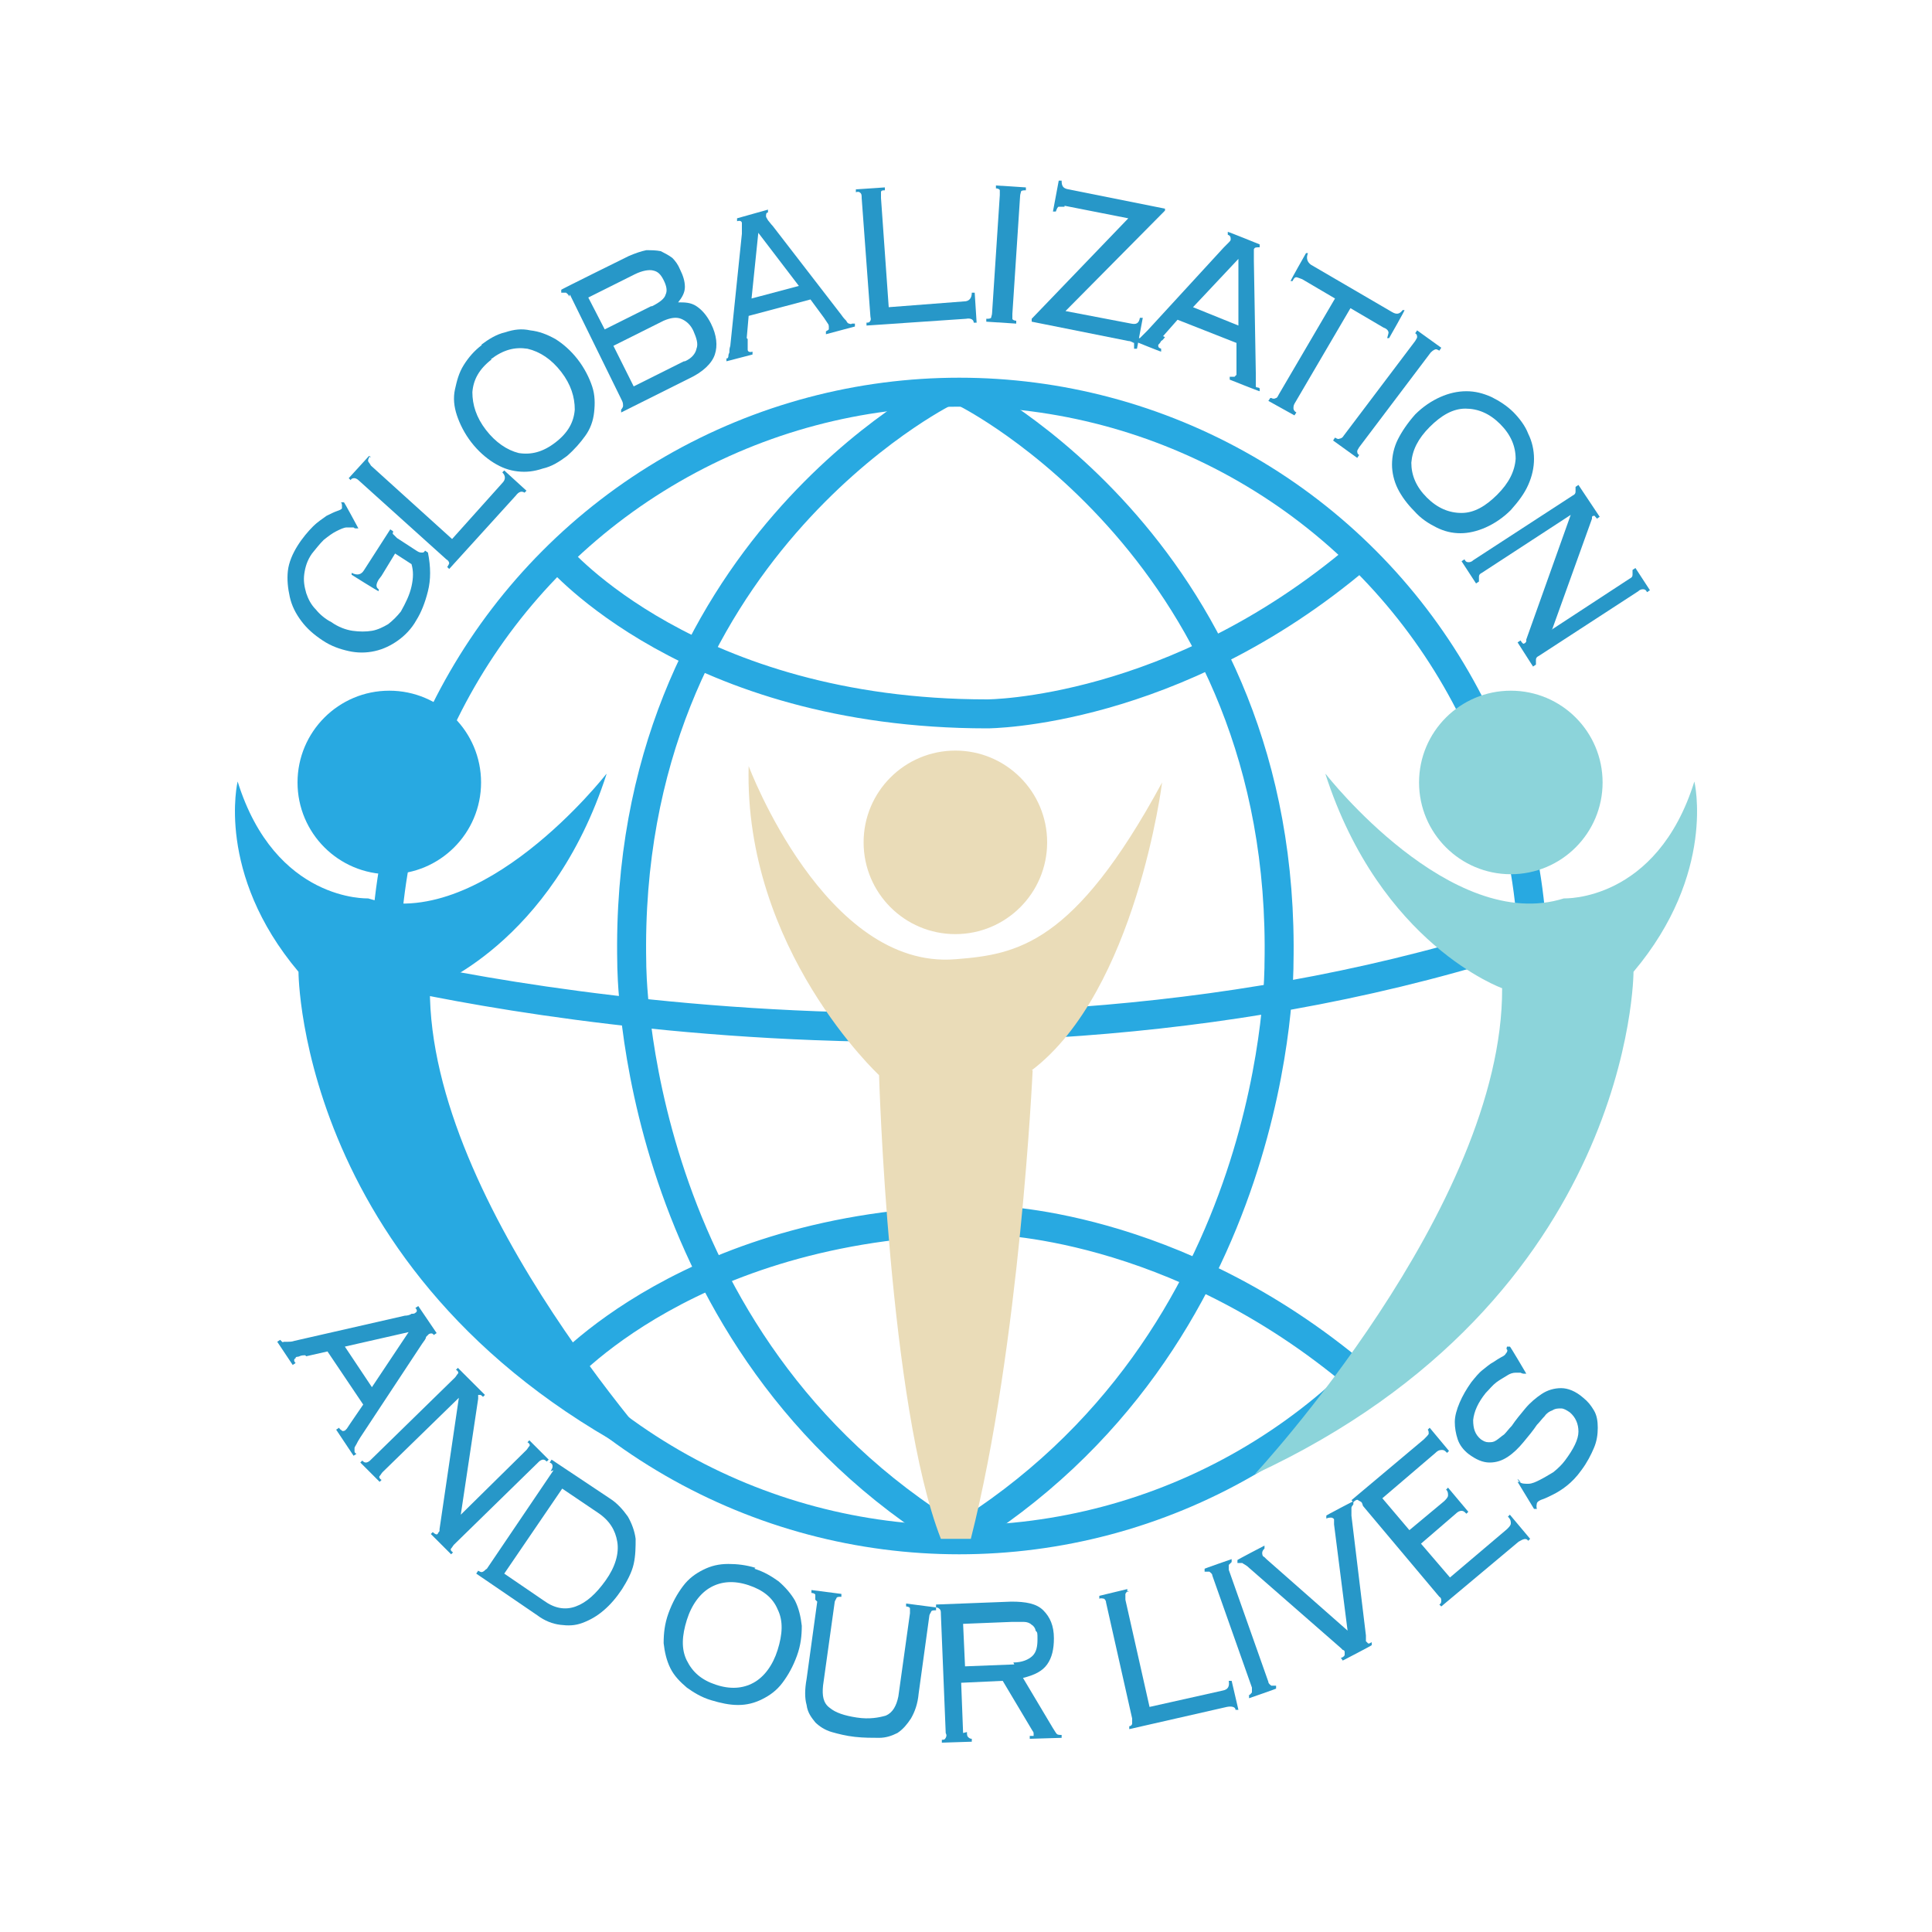 <?xml version="1.0" encoding="UTF-8"?><svg id="Layer_1" xmlns="http://www.w3.org/2000/svg" width="2.8in" height="2.8in" viewBox="0 0 200 200"><circle cx="99.3" cy="100" r="59.4" fill="none" stroke="#28a9e1" stroke-miterlimit="10" stroke-width="3"/><path d="m36.9,99.9s62.4,16.5,121.7-3.2" fill="none" stroke="#28a9e1" stroke-miterlimit="10" stroke-width="3"/><path d="m57.7,57.6s13.8,16.3,44.5,16.3c0,0,19.3,0,38.5-16.3" fill="none" stroke="#28a9e1" stroke-miterlimit="10" stroke-width="3"/><path d="m57.7,142.6s13.8-16.3,44.5-16.3c0,0,19.3,0,38.5,16.3" fill="none" stroke="#28a9e1" stroke-miterlimit="10" stroke-width="3"/><path d="m97.8,40.6s-33.3,16.6-32.4,59.1c0,0-.2,39.2,33.5,59.6" fill="none" stroke="#28a9e1" stroke-miterlimit="10" stroke-width="3"/><path d="m100,40.7s33.3,16.6,32.4,59.1c0,0,.4,39-33.5,59.6" fill="none" stroke="#28a9e1" stroke-miterlimit="10" stroke-width="3"/><circle cx="98.9" cy="87.2" r="9.5" fill="#eadcb8"/><path d="m106.8,110.8c10.8-8.2,13.5-29.8,13.5-29.8-9.1,16.8-15,17.8-21.4,18.3-13.5,1.1-21.4-20-21.4-20-.5,19,13.5,32,13.5,32,0,0,1,34.2,6.4,48h3.1c5.1-20.1,6.4-48.5,6.4-48.5Z" fill="#eadcb8"/><circle cx="156.4" cy="81" r="9.5" fill="#8cd4da"/><path d="m137.3,80.2s12.9,16.5,24.6,12.8c0,0,9.6.4,13.5-12.1,0,0,2.3,9.5-6.3,19.7,0,0,0,33.8-39.2,52,0,0,25.7-27.6,25.6-50.3,0,0-12.6-4.5-18.3-22.2Z" fill="#8cd4da"/><circle cx="40.3" cy="81" r="9.5" fill="#28a9e1"/><path d="m62.7,80.2s-12.9,16.5-24.6,12.8c0,0-9.6.4-13.5-12.1,0,0-2.3,9.5,6.3,19.7,0,0,0,33.8,39.2,52,0,0-25.7-27.6-25.6-50.3,0,0,12.6-4.5,18.3-22.2Z" fill="#28a9e1"/><path d="m39.2,60c-.3.5-.3.8,0,1v.2c-.1,0-2.8-1.7-2.8-1.7v-.2c.6.3,1,.2,1.3-.3l2.7-4.2.3.2c0,.1-.1.3,0,.3,0,0,.2.2.4.4l2,1.3c.3.2.4.2.6.2.1,0,.2,0,.3-.2l.3.2c.3,1.5.3,2.8,0,4-.3,1.2-.7,2.2-1.2,3-.5.9-1.2,1.6-1.9,2.1s-1.5.9-2.4,1.1c-.9.2-1.8.2-2.7,0-.9-.2-1.8-.5-2.7-1.1-.9-.6-1.6-1.2-2.2-2s-1-1.6-1.2-2.5c-.2-.9-.3-1.8-.2-2.7.1-.9.5-1.8,1-2.6.5-.8,1.1-1.5,1.6-2,.5-.5,1-.8,1.4-1.1.4-.2.8-.4,1.1-.5.3-.1.5-.2.5-.3,0-.1,0-.2,0-.3,0,0,0-.2-.1-.3h.3c0-.1,1.5,2.7,1.5,2.7h-.3s-.1,0-.2-.1c-.1,0-.4,0-.7,0-.3,0-.7.2-1.1.4-.4.2-.8.5-1.3.9-.4.4-.8.9-1.2,1.4-.5.7-.7,1.4-.8,2.1s0,1.3.2,2c.2.6.5,1.2,1,1.7.4.5,1,1,1.6,1.3.7.5,1.5.8,2.2.9.7.1,1.4.1,2,0,.6-.1,1.2-.4,1.7-.7.5-.4.9-.8,1.3-1.3.5-.9.9-1.7,1.1-2.6s.2-1.6,0-2.3l-1.7-1.1-1.4,2.3Z" fill="#2797c8"/><path d="m38.3,47.2c-.1.2-.2.3-.2.5,0,.1.2.3.3.5l8.4,7.6,5.2-5.8c.4-.4.3-.8,0-1.1l.2-.2,2.3,2.1-.2.2c-.3-.2-.6-.1-.9.3l-6.9,7.6-.2-.2c.1-.2.2-.3.2-.4,0-.1-.1-.3-.3-.4l-9.1-8.2c-.1-.1-.3-.2-.4-.2s-.3,0-.4.2l-.2-.2,2.1-2.3.2.2Z" fill="#2797c8"/><path d="m49.8,35.7c.8-.6,1.6-1.1,2.5-1.3.9-.3,1.7-.4,2.6-.2.9.1,1.7.4,2.6.9.8.5,1.6,1.2,2.3,2.1s1.2,1.9,1.5,2.8c.3.9.3,1.8.2,2.7-.1.9-.4,1.7-.9,2.4s-1.1,1.4-1.9,2.1c-.8.6-1.6,1.1-2.5,1.3-.9.3-1.7.4-2.6.3-.9-.1-1.7-.4-2.5-.9-.8-.5-1.6-1.2-2.3-2.1s-1.2-1.9-1.5-2.8c-.3-.9-.4-1.8-.2-2.7s.4-1.7.9-2.5c.5-.8,1.1-1.5,1.9-2.1Zm1.1,1.5c-1.3,1-1.9,2.1-2,3.4,0,1.3.4,2.6,1.4,3.9s2.2,2.1,3.4,2.4c1.3.2,2.5-.1,3.8-1.1,1.3-1,1.9-2.1,2-3.4,0-1.3-.4-2.6-1.4-3.9s-2.2-2.1-3.5-2.4c-1.3-.2-2.5.1-3.8,1.1Z" fill="#2797c8"/><path d="m58.9,30.7c0-.2-.2-.3-.3-.4-.1,0-.3,0-.5,0v-.3c-.1,0,7-3.5,7-3.5.7-.3,1.3-.5,1.8-.6.5,0,1,0,1.5.1.4.2.8.4,1.2.7.3.3.6.7.8,1.2.3.6.5,1.2.5,1.8s-.3,1.1-.7,1.6h0c.7,0,1.3,0,1.9.4s1.1,1,1.5,1.8c.6,1.2.7,2.3.4,3.2s-1.2,1.8-2.7,2.5l-7,3.5v-.3c0,0,.2-.2.2-.4,0-.1,0-.3-.1-.5l-5.4-11Zm8.6,1c.8-.4,1.3-.8,1.4-1.2.2-.4.1-.9-.2-1.5-.3-.6-.6-.9-1.1-1-.4-.1-1.1,0-1.9.4l-4.8,2.4,1.7,3.3,4.8-2.4Zm3.4,5.7c.7-.3,1.1-.8,1.2-1.3.2-.5,0-1.1-.3-1.8-.3-.7-.8-1.1-1.3-1.3-.5-.2-1.1-.1-1.8.2l-5.2,2.6,2.1,4.2,5.2-2.6Z" fill="#2797c8"/><path d="m77.4,35.1c0,.2,0,.4,0,.6,0,.2,0,.4,0,.5,0,.2.2.3.5.2v.3c0,0-2.7.7-2.7.7v-.3s0,0,.1,0c0,0,.1-.1.1-.2,0-.1,0-.2.1-.4,0-.2,0-.4.1-.7l1.2-11.6c0-.3,0-.6,0-.7,0-.2,0-.3,0-.4,0-.2-.2-.3-.5-.2v-.3c0,0,3.2-.9,3.2-.9v.3c-.2,0-.2.2-.2.4,0,.1.1.2.2.4.1.1.3.4.5.6l7.1,9.2c.2.3.4.5.5.6.1.2.2.3.3.3,0,0,.2.1.3,0,0,0,.2,0,.3,0v.3c0,0-3,.8-3,.8v-.3c0,0,.2-.1.3-.2,0,0,0-.2,0-.3,0,0,0-.2-.1-.3,0,0-.2-.3-.4-.6l-1.4-1.9-6.4,1.7-.2,2.3Zm5.3-5.5l-4.2-5.5-.7,6.8,4.9-1.3Z" fill="#2797c8"/><path d="m91.6,19.7c-.2,0-.4,0-.4.2,0,.1,0,.3,0,.6l.8,11.3,7.8-.6c.5,0,.8-.3.8-.9h.3s.2,3.1.2,3.1h-.3c0-.3-.3-.5-.8-.4l-10.3.7v-.3c.2,0,.3,0,.4-.2s0-.3,0-.5l-.9-12.2c0-.2,0-.4-.1-.5s-.2-.2-.5-.1v-.3s3-.2,3-.2v.3Z" fill="#2797c8"/><path d="m102.1,33c.2,0,.4,0,.5-.1,0-.1.1-.3.1-.5l.8-12.2c0-.2,0-.4,0-.5,0-.1-.2-.2-.4-.2v-.3s3.1.2,3.1.2v.3c-.2,0-.4,0-.5.1,0,.1-.1.3-.1.5l-.8,12.2c0,.2,0,.4,0,.5,0,.1.2.2.4.2v.3s-3.1-.2-3.1-.2v-.3Z" fill="#2797c8"/><path d="m110.2,21.4c-.3,0-.5,0-.6,0-.1,0-.2.2-.3.5h-.3c0,0,.6-3.2.6-3.2h.3c0,.5.1.8.7.9l10,2v.2s-10.3,10.4-10.3,10.4l6.8,1.3c.5.1.8,0,.9-.6h.3c0,0-.6,3.2-.6,3.2h-.3c0-.3,0-.5,0-.6-.1,0-.3-.2-.6-.2l-10-2v-.3c0,0,10-10.4,10-10.4l-6.6-1.3Z" fill="#2797c8"/><path d="m120.6,34.9c-.1.1-.2.3-.4.4-.1.2-.2.3-.3.4,0,.2,0,.3.3.4v.3c-.1,0-2.8-1.1-2.8-1.1v-.3c.2,0,.3,0,.4,0,0,0,.2,0,.2,0,0,0,.2-.2.3-.3.1-.1.3-.3.5-.5l7.9-8.6c.2-.2.4-.4.5-.5.1-.1.2-.2.2-.3,0-.2,0-.4-.3-.5v-.3c.1,0,3.3,1.3,3.3,1.3v.3c-.4,0-.5,0-.6.2,0,.1,0,.2,0,.4,0,.2,0,.4,0,.8l.2,11.6c0,.4,0,.6,0,.8,0,.2,0,.3,0,.5,0,.1,0,.2.1.2,0,0,.2,0,.3.1v.3c-.1,0-3.1-1.2-3.1-1.2v-.3c.3,0,.4,0,.5,0,0,0,.1-.1.2-.2,0,0,0-.2,0-.3,0-.1,0-.3,0-.7v-2.3s-6.1-2.4-6.1-2.4l-1.5,1.7Zm7.6-1.2v-6.9c0,0-4.7,5-4.7,5l4.7,1.9Z" fill="#2797c8"/><path d="m131.6,41.2c.2.1.3.1.5,0,.1,0,.2-.2.3-.4l5.8-9.9-3.4-2c-.3-.1-.5-.2-.6-.2-.2,0-.3.2-.4.4h-.2c0-.1,1.6-2.9,1.6-2.9h.2c-.2.5-.1.9.3,1.2l8.4,4.9c.5.3.8.2,1.1-.2h.2c0,.1-1.6,2.9-1.6,2.9h-.2c.1-.4.2-.6.1-.7,0-.1-.2-.3-.5-.4l-3.4-2-5.8,9.9c-.1.2-.1.3-.1.5,0,.1.1.3.3.4l-.2.3-2.7-1.5.2-.3Z" fill="#2797c8"/><path d="m138.2,45.3c.2.1.3.2.5.1.1,0,.3-.1.4-.3l7.4-9.8c.1-.2.2-.3.2-.4s0-.3-.2-.4l.2-.3,2.5,1.8-.2.3c-.2-.1-.3-.2-.5-.1s-.3.2-.4.3l-7.4,9.8c-.1.2-.2.3-.2.4,0,.1,0,.3.2.4l-.2.3-2.5-1.8.2-.3Z" fill="#2797c8"/><path d="m156.6,42.6c.7.7,1.3,1.5,1.6,2.3.4.8.6,1.7.6,2.6,0,.9-.2,1.8-.6,2.7s-1,1.7-1.8,2.6c-.8.8-1.7,1.4-2.6,1.8-.9.4-1.8.6-2.6.6-.9,0-1.7-.2-2.5-.6s-1.6-.9-2.3-1.7c-.7-.7-1.3-1.5-1.7-2.3-.4-.8-.6-1.7-.6-2.5,0-.9.2-1.8.6-2.6s1-1.7,1.8-2.6c.8-.8,1.7-1.4,2.6-1.8.9-.4,1.8-.6,2.7-.6.9,0,1.7.2,2.6.6.8.4,1.6.9,2.3,1.6Zm-1.3,1.3c-1.1-1.1-2.3-1.6-3.6-1.6-1.3,0-2.5.7-3.7,1.9-1.2,1.2-1.8,2.4-1.9,3.7,0,1.3.5,2.5,1.6,3.6s2.3,1.6,3.6,1.6c1.3,0,2.5-.7,3.7-1.9s1.8-2.4,1.9-3.7c0-1.3-.5-2.5-1.6-3.6Z" fill="#2797c8"/><path d="m160.6,65.2l8.1-5.3c.2-.1.3-.2.3-.4,0-.1,0-.3,0-.5l.3-.2,1.5,2.3-.3.2c-.1-.2-.2-.3-.4-.3-.1,0-.3,0-.5.2l-10.3,6.7c-.2.1-.3.2-.3.4,0,.1,0,.3,0,.5l-.3.2-1.6-2.5.3-.2c.2.3.3.4.4.3.1,0,.2-.2.2-.2s0-.2,0-.2l4.6-12.9-9.2,6c-.2.1-.3.2-.3.4,0,.1,0,.3,0,.5l-.3.2-1.5-2.3.3-.2c.1.2.2.3.4.3.1,0,.3,0,.5-.2l10.3-6.7c.2-.1.3-.2.3-.4s0-.3,0-.5l.3-.2,2.2,3.3-.3.2c0-.1-.2-.2-.2-.3,0,0-.2,0-.2,0,0,0,0,0-.1.1,0,0,0,.1,0,.2l-4.1,11.4h0Z" fill="#2797c8"/><path d="m31.6,140.3c-.2,0-.4,0-.6.1s-.4,0-.4.2c-.2.1-.2.3,0,.5l-.3.2-1.6-2.4.3-.2c0,0,.1.1.2.2s.1,0,.2,0,.3,0,.4,0c.2,0,.4,0,.7-.1l11.4-2.6c.3,0,.6-.1.7-.2.2,0,.3,0,.4-.1.2-.1.2-.3,0-.5l.3-.2,1.9,2.8-.3.2c-.1-.2-.3-.2-.5-.1,0,0-.2.2-.3.3,0,.2-.2.4-.4.7l-6.4,9.7c-.2.3-.3.5-.4.7s-.2.3-.2.4c0,.1,0,.2,0,.3s0,.2.2.3l-.3.2-1.8-2.7.3-.2c.1.2.2.2.3.3s.2,0,.3,0c0,0,.1-.1.2-.2,0,0,.2-.3.4-.6l1.3-1.9-3.7-5.5-2.2.5Zm6.9,3.3l3.8-5.7-6.6,1.5,2.8,4.2Z" fill="#2797c8"/><path d="m47.6,156.9l6.9-6.8c.1-.1.2-.3.3-.4s0-.3-.2-.4l.2-.2,2,2-.2.2c-.2-.2-.3-.2-.4-.2-.1,0-.3.1-.4.2l-8.8,8.6c-.1.1-.2.3-.3.4s0,.3.2.4l-.2.2-2.1-2.1.2-.2c.2.2.4.3.5.2,0,0,.1-.2.2-.3,0-.1,0-.2,0-.2l2-13.6-7.9,7.7c-.1.1-.2.3-.3.4s0,.3.2.4l-.2.2-2-2,.2-.2c.2.2.3.2.4.2.1,0,.3-.1.4-.2l8.8-8.6c.1-.1.2-.3.3-.4s0-.3-.2-.4l.2-.2,2.8,2.8-.2.2c-.1-.1-.2-.2-.3-.2s-.2,0-.2,0c0,0,0,0,0,.2,0,0,0,.1,0,.2l-1.8,12h0Z" fill="#2797c8"/><path d="m57,152.3c.1-.2.2-.3.2-.5,0-.1,0-.3-.3-.4l.2-.3,6,4c.8.5,1.4,1.2,1.9,1.9.4.7.7,1.5.8,2.3,0,.8,0,1.7-.2,2.6-.2.9-.7,1.8-1.2,2.6-.6.9-1.2,1.6-1.9,2.2-.7.6-1.4,1-2.2,1.3-.8.3-1.5.3-2.3.2s-1.6-.4-2.4-1l-6.3-4.3.2-.3c.2.1.3.2.5.1s.2-.2.4-.3l6.9-10.2Zm-.7,13.4c1.1.8,2.2,1,3.3.6,1.1-.4,2.1-1.3,3.1-2.7s1.4-2.8,1.2-4-.8-2.2-2-3l-3.7-2.5-6,8.8,4.1,2.8Z" fill="#2797c8"/><path d="m78.1,162.4c1,.3,1.8.8,2.5,1.3.7.6,1.3,1.3,1.7,2,.4.8.6,1.7.7,2.6,0,1-.1,2-.5,3.1-.4,1.1-.9,2-1.5,2.8s-1.3,1.3-2.1,1.7c-.8.4-1.6.6-2.5.6-.9,0-1.8-.2-2.8-.5s-1.8-.8-2.5-1.3c-.7-.6-1.3-1.2-1.7-2-.4-.8-.6-1.7-.7-2.6,0-1,.1-2,.5-3.1.4-1.1.9-2,1.5-2.8s1.3-1.3,2.1-1.7c.8-.4,1.6-.6,2.6-.6.9,0,1.8.1,2.8.4Zm-.6,1.7c-1.5-.5-2.8-.4-3.9.2-1.1.6-2,1.8-2.5,3.4-.5,1.6-.6,3,0,4.2s1.5,2,3,2.5,2.8.4,3.9-.2c1.1-.6,2-1.8,2.5-3.4s.6-3,0-4.2c-.5-1.2-1.5-2-3-2.5Z" fill="#2797c8"/><path d="m84.4,165.6c0-.2,0-.4,0-.5,0-.1-.2-.2-.4-.2v-.3s3.1.4,3.1.4v.3c-.3,0-.4,0-.5.1,0,.1-.2.3-.2.5l-1.2,8.6c-.1,1,0,1.8.7,2.3.6.5,1.5.8,2.8,1,1.3.2,2.3,0,3-.2.7-.3,1.1-1,1.3-2l1.2-8.6c0-.2,0-.4,0-.5,0-.1-.2-.2-.4-.2v-.3s3.1.4,3.1.4v.3c-.3,0-.4,0-.5.1,0,.1-.2.3-.2.5l-1.1,8c-.1,1.1-.4,1.9-.8,2.6-.4.6-.8,1.1-1.4,1.5-.6.3-1.2.5-1.9.5-.7,0-1.6,0-2.5-.1-.9-.1-1.7-.3-2.4-.5-.7-.2-1.3-.6-1.7-1-.4-.5-.8-1-.9-1.8-.2-.7-.2-1.6,0-2.7l1.1-8Z" fill="#2797c8"/><path d="m100.1,179.3c0,.2,0,.4.1.5s.2.2.4.2v.3s-3.1.1-3.1.1v-.3c.2,0,.3,0,.4-.2s.1-.3,0-.5l-.5-12.3c0-.2,0-.4-.1-.5s-.2-.2-.4-.2v-.3s7.8-.3,7.8-.3c1.5,0,2.6.2,3.3.9s1.1,1.6,1.1,2.9c0,1.1-.2,2-.7,2.7s-1.3,1.1-2.5,1.4l3.1,5.2c.2.3.3.5.4.6s.3.1.5.1v.3s-3.3.1-3.3.1v-.3c.2,0,.3,0,.4,0,0,0,0-.1,0-.2,0-.1,0-.2-.1-.3l-3.1-5.2-4.3.2.2,5.2Zm4.8-7.2c.9,0,1.6-.3,2-.7.4-.4.5-1,.5-1.7s0-.7-.2-.9c0-.2-.2-.5-.4-.6-.2-.2-.5-.3-.8-.3-.4,0-.8,0-1.3,0l-5,.2.2,4.4,5.1-.2Z" fill="#2797c8"/><path d="m116.9,164.7c-.2,0-.3.1-.4.3,0,.1,0,.3,0,.6l2.5,11.1,7.6-1.7c.5-.1.7-.4.6-1h.3c0,0,.7,3,.7,3h-.3c0-.3-.4-.4-.9-.3l-10.1,2.3v-.3c.1,0,.3-.1.3-.3,0-.1,0-.3,0-.5l-2.7-12c0-.2-.1-.3-.2-.4-.1,0-.3-.1-.5,0v-.3c0,0,2.9-.7,2.9-.7v.3Z" fill="#2797c8"/><path d="m129.2,175.5c.2,0,.3-.2.4-.3,0-.1,0-.3,0-.5l-4.1-11.6c0-.2-.2-.3-.3-.4-.1,0-.3,0-.5,0v-.3c-.1,0,2.8-1,2.8-1v.3c0,0-.2.2-.3.3,0,.1,0,.3,0,.5l4.1,11.6c0,.2.2.3.3.4.1,0,.3,0,.5,0v.3c.1,0-2.8,1-2.8,1v-.3Z" fill="#2797c8"/><path d="m138.9,171.6c.2-.1.3-.2.3-.3s0-.2,0-.3c0-.1-.1-.2-.2-.2,0,0-.1-.1-.2-.2l-9.5-8.3c-.3-.3-.6-.4-.7-.5-.2,0-.3,0-.5,0v-.3c-.1,0,2.8-1.5,2.8-1.5v.3c-.2.2-.3.4-.2.7,0,0,0,.1.2.2,0,0,.1.1.2.2l8.4,7.4-1.4-11c0,0,0-.2,0-.3s0-.1,0-.2c0-.1-.2-.2-.3-.2-.1,0-.3,0-.5.1v-.3c-.1,0,2.8-1.5,2.8-1.5v.3c0,.1-.2.2-.2.4,0,.2,0,.5,0,.8l1.5,12.4s0,.1,0,.3c0,.1,0,.3,0,.3,0,0,.1.1.2.2s.2,0,.4-.1v.3c.1,0-3,1.6-3,1.6l-.2-.3Z" fill="#2797c8"/><path d="m141,155.6c-.1-.2-.3-.2-.4-.3s-.3,0-.5.2l-.2-.2,7.5-6.3c.3-.3.5-.5.5-.6,0-.1,0-.3-.1-.4l.2-.2,2,2.4-.2.2c-.2-.2-.3-.3-.5-.3-.2,0-.4,0-.7.3l-5.5,4.7,2.8,3.3,3.6-3c.2-.2.4-.4.4-.6,0-.2,0-.4-.2-.6l.2-.2,2.1,2.5-.2.2c-.2-.2-.3-.3-.5-.3-.2,0-.4.1-.6.3l-3.6,3.1,3,3.5,5.9-5c.2-.2.4-.4.4-.6s0-.4-.3-.7l.2-.2,2.1,2.5-.2.2c-.2-.3-.5-.2-1,.1l-8,6.7-.2-.2c.2-.1.2-.3.2-.4,0-.1,0-.3-.2-.4l-7.9-9.4Z" fill="#2797c8"/><path d="m157.1,153.1c0,.1.1.2.2.3.2.2.5.2.9.2s.8-.2,1.2-.4c.4-.2.9-.5,1.4-.8.5-.4.9-.8,1.2-1.2.9-1.2,1.4-2.2,1.4-3,0-.8-.3-1.5-.9-2-.3-.2-.6-.4-.9-.4-.3,0-.6,0-.9.2-.3.1-.6.3-.8.6-.3.3-.5.6-.8.9-.4.6-.9,1.2-1.4,1.8-.5.6-1,1.1-1.6,1.5s-1.2.6-1.9.6c-.7,0-1.4-.3-2.2-.9-.5-.4-.9-.9-1.1-1.5s-.3-1.2-.3-1.8.2-1.3.5-2c.3-.7.7-1.4,1.2-2.1.4-.5.8-1,1.2-1.3.4-.3.7-.6,1.1-.8.3-.2.6-.4.8-.5.2-.1.4-.2.5-.4.1-.1.2-.3.1-.4s0-.2,0-.3h.3c0-.1,1.7,2.8,1.7,2.8h-.3s-.1,0-.3-.1c0,0-.3,0-.5,0-.3,0-.6.1-.9.3-.3.2-.7.4-1.1.7-.4.3-.7.7-1.1,1.1-.8,1-1.2,1.9-1.3,2.8,0,.9.2,1.5.8,2,.3.2.5.3.8.3s.5,0,.8-.2c.3-.2.5-.4.8-.6.3-.3.5-.6.8-.9.4-.6.9-1.2,1.4-1.8.5-.6,1.1-1.1,1.7-1.5.6-.4,1.3-.6,2-.6.7,0,1.5.3,2.3,1,.5.4.8.8,1.1,1.3.3.5.4,1.1.4,1.8,0,.7-.1,1.4-.4,2.1-.3.7-.7,1.5-1.3,2.3-.5.7-1,1.2-1.5,1.6-.5.4-1,.7-1.4.9-.4.2-.8.4-1.1.5-.3.1-.5.2-.6.4,0,.1-.1.3,0,.6h-.3c0,0-1.7-2.8-1.7-2.8h.3Z" fill="#2797c8"/></svg>